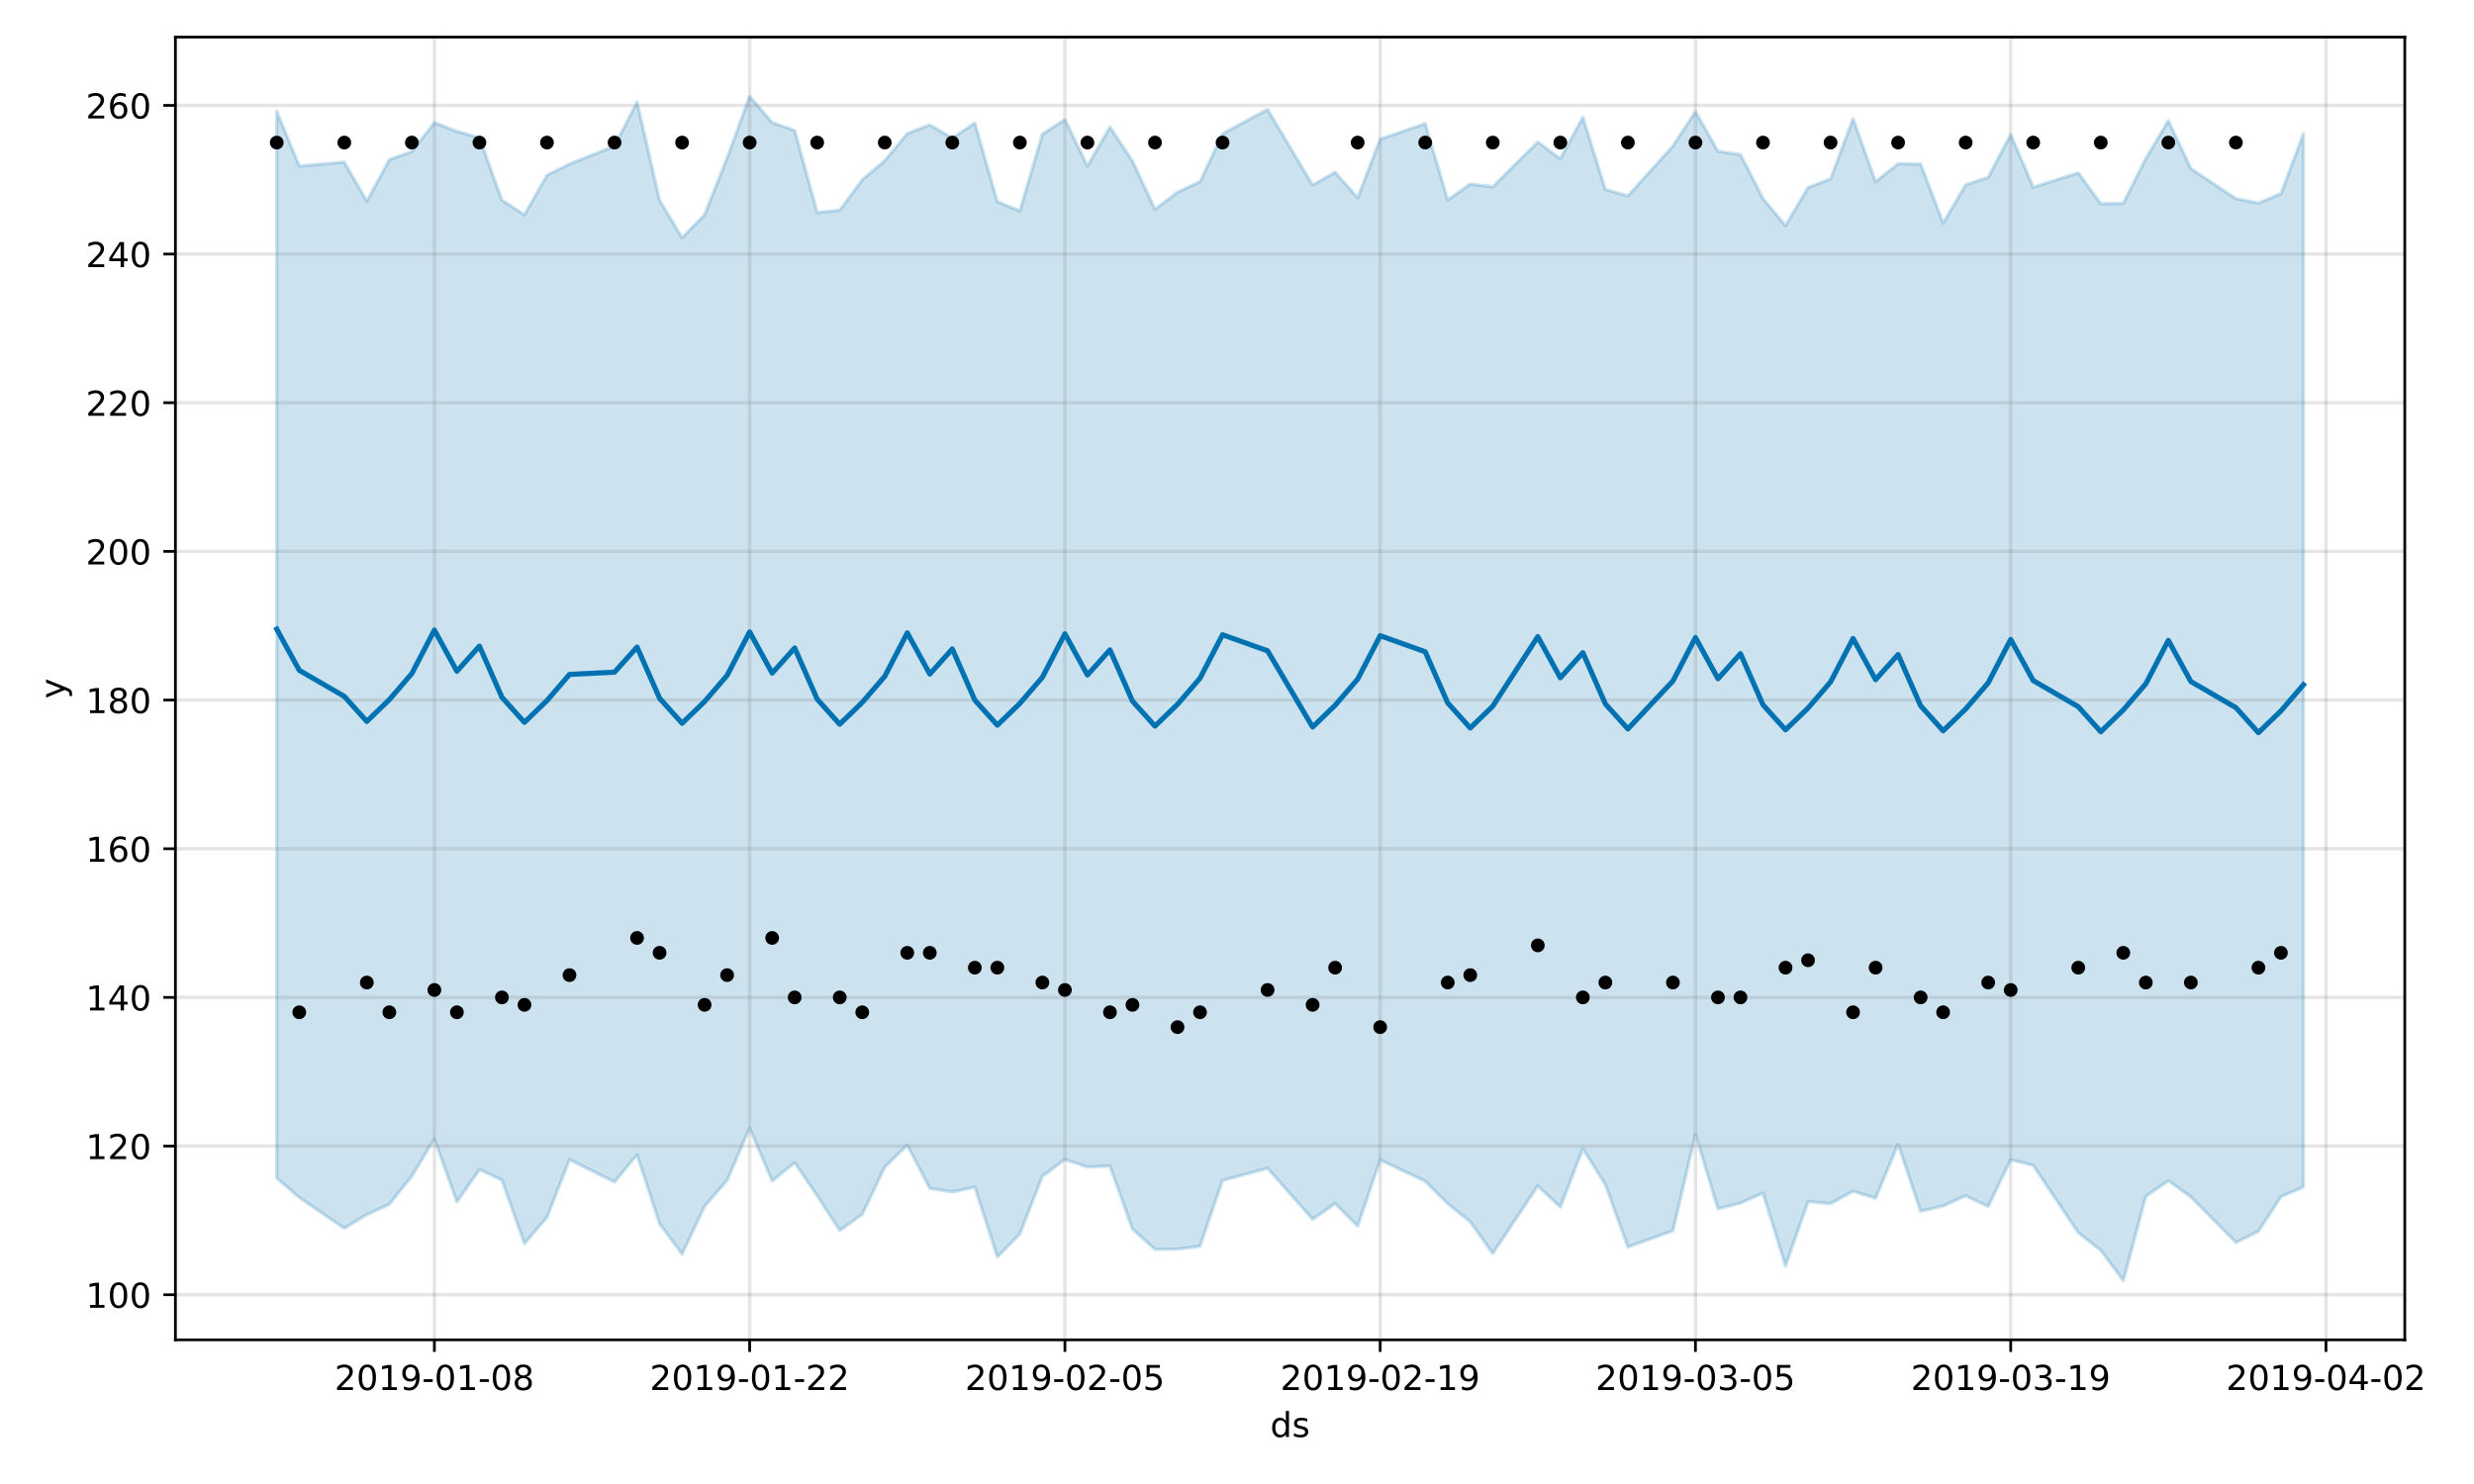 <?xml version="1.0" encoding="utf-8" standalone="no"?>
<!DOCTYPE svg PUBLIC "-//W3C//DTD SVG 1.1//EN"
  "http://www.w3.org/Graphics/SVG/1.1/DTD/svg11.dtd">
<!-- Created with matplotlib (https://matplotlib.org/) -->
<svg height="432pt" version="1.1" viewBox="0 0 720 432" width="720pt" xmlns="http://www.w3.org/2000/svg" xmlns:xlink="http://www.w3.org/1999/xlink">
 <defs>
  <style type="text/css">
*{stroke-linecap:butt;stroke-linejoin:round;}
  </style>
 </defs>
 <g id="figure_1">
  <g id="patch_1">
   <path d="M 0 432 
L 720 432 
L 720 0 
L 0 0 
z
" style="fill:#ffffff;"/>
  </g>
  <g id="axes_1">
   <g id="patch_2">
    <path d="M 51.05 390.04 
L 699.857 390.04 
L 699.857 10.8 
L 51.05 10.8 
z
" style="fill:#ffffff;"/>
   </g>
   <g id="PolyCollection_1">
    <defs>
     <path d="M 80.541 -399.599 
L 80.541 -89.017 
L 87.095 -83.401 
L 100.202 -74.425 
L 106.756 -78.405 
L 113.309 -81.404 
L 119.863 -89.638 
L 126.417 -100.443 
L 132.97 -82.103 
L 139.524 -91.535 
L 146.077 -88.469 
L 152.631 -69.946 
L 159.185 -77.583 
L 165.738 -94.416 
L 178.845 -87.902 
L 185.399 -95.819 
L 191.953 -75.737 
L 198.506 -66.92 
L 205.06 -80.848 
L 211.613 -88.372 
L 218.167 -103.623 
L 224.721 -88.216 
L 231.274 -93.506 
L 237.828 -83.91 
L 244.381 -73.773 
L 250.935 -78.498 
L 257.489 -92.225 
L 264.042 -98.633 
L 270.596 -86.046 
L 277.15 -85.027 
L 283.703 -86.42 
L 290.257 -66.069 
L 296.81 -72.789 
L 303.364 -89.569 
L 309.918 -94.465 
L 316.471 -92.255 
L 323.025 -92.561 
L 329.578 -74.195 
L 336.132 -68.303 
L 342.686 -68.368 
L 349.239 -69.206 
L 355.793 -88.348 
L 368.9 -91.899 
L 382.007 -77.039 
L 388.561 -81.637 
L 395.114 -75.089 
L 401.668 -94.33 
L 414.775 -88.114 
L 421.329 -81.611 
L 427.883 -76.31 
L 434.436 -67.099 
L 447.543 -86.769 
L 454.097 -80.585 
L 460.651 -97.561 
L 467.204 -87.164 
L 473.758 -68.974 
L 486.865 -73.726 
L 493.419 -101.79 
L 499.972 -80.09 
L 506.526 -81.781 
L 513.079 -84.685 
L 519.633 -63.434 
L 526.187 -82.163 
L 532.74 -81.608 
L 539.294 -85.219 
L 545.847 -83.193 
L 552.401 -98.874 
L 558.955 -79.383 
L 565.508 -80.925 
L 572.062 -83.906 
L 578.616 -80.774 
L 585.169 -94.403 
L 591.723 -92.745 
L 604.83 -73.125 
L 611.384 -68.018 
L 617.937 -59.198 
L 624.491 -83.737 
L 631.044 -88.29 
L 637.598 -83.569 
L 650.705 -70.294 
L 657.259 -73.53 
L 663.812 -83.589 
L 670.366 -86.477 
L 670.366 -393.046 
L 670.366 -393.046 
L 663.812 -375.61 
L 657.259 -372.884 
L 650.705 -374.18 
L 637.598 -382.932 
L 631.044 -396.866 
L 624.491 -385.869 
L 617.937 -372.795 
L 611.384 -372.704 
L 604.83 -381.7 
L 591.723 -377.487 
L 585.169 -392.839 
L 578.616 -380.38 
L 572.062 -378.211 
L 565.508 -367.062 
L 558.955 -384.235 
L 552.401 -384.345 
L 545.847 -379.106 
L 539.294 -397.423 
L 532.74 -379.925 
L 526.187 -377.427 
L 519.633 -366.337 
L 513.079 -374.212 
L 506.526 -387.03 
L 499.972 -387.942 
L 493.419 -399.527 
L 486.865 -389.49 
L 473.758 -374.98 
L 467.204 -376.855 
L 460.651 -397.879 
L 454.097 -385.776 
L 447.543 -390.669 
L 434.436 -377.641 
L 427.883 -378.425 
L 421.329 -373.81 
L 414.775 -396.007 
L 401.668 -391.499 
L 395.114 -374.43 
L 388.561 -381.856 
L 382.007 -378.126 
L 368.9 -400.154 
L 355.793 -393.046 
L 349.239 -379.102 
L 342.686 -376.062 
L 336.132 -371.083 
L 329.578 -385.139 
L 323.025 -395.008 
L 316.471 -383.654 
L 309.918 -397.22 
L 303.364 -392.947 
L 296.81 -370.6 
L 290.257 -373.287 
L 283.703 -396.21 
L 277.15 -391.771 
L 270.596 -395.638 
L 264.042 -393.111 
L 257.489 -385.226 
L 250.935 -379.669 
L 244.381 -370.813 
L 237.828 -370.13 
L 231.274 -394.008 
L 224.721 -396.333 
L 218.167 -403.962 
L 211.613 -386.05 
L 205.06 -369.514 
L 198.506 -362.809 
L 191.953 -373.73 
L 185.399 -402.307 
L 178.845 -389.474 
L 165.738 -384.267 
L 159.185 -380.988 
L 152.631 -369.483 
L 146.077 -373.731 
L 139.524 -391.906 
L 132.97 -393.749 
L 126.417 -396.318 
L 119.863 -387.863 
L 113.309 -385.527 
L 106.756 -373.422 
L 100.202 -384.822 
L 87.095 -383.655 
L 80.541 -399.599 
z
" id="m73180f9de8" style="stroke:#0072b2;stroke-opacity:0.2;"/>
    </defs>
    <g clip-path="url(#p0eb10169e0)">
     <use style="fill:#0072b2;fill-opacity:0.2;stroke:#0072b2;stroke-opacity:0.2;" x="0" xlink:href="#m73180f9de8" y="432"/>
    </g>
   </g>
   <g id="matplotlib.axis_1">
    <g id="xtick_1">
     <g id="line2d_1">
      <path clip-path="url(#p0eb10169e0)" d="M 126.417 390.04 
L 126.417 10.8 
" style="fill:none;stroke:#808080;stroke-linecap:square;stroke-opacity:0.2;"/>
     </g>
     <g id="line2d_2">
      <defs>
       <path d="M 0 0 
L 0 3.5 
" id="mfdfbe8a6a6" style="stroke:#000000;stroke-width:0.8;"/>
      </defs>
      <g>
       <use style="stroke:#000000;stroke-width:0.8;" x="126.417" xlink:href="#mfdfbe8a6a6" y="390.04"/>
      </g>
     </g>
     <g id="text_1">
      <!-- 2019-01-08 -->
      <defs>
       <path d="M 19.188 8.297 
L 53.609 8.297 
L 53.609 0 
L 7.328 0 
L 7.328 8.297 
Q 12.938 14.109 22.625 23.891 
Q 32.328 33.688 34.812 36.531 
Q 39.547 41.844 41.422 45.531 
Q 43.312 49.219 43.312 52.781 
Q 43.312 58.594 39.234 62.25 
Q 35.156 65.922 28.609 65.922 
Q 23.969 65.922 18.812 64.312 
Q 13.672 62.703 7.812 59.422 
L 7.812 69.391 
Q 13.766 71.781 18.938 73 
Q 24.125 74.219 28.422 74.219 
Q 39.75 74.219 46.484 68.547 
Q 53.219 62.891 53.219 53.422 
Q 53.219 48.922 51.531 44.891 
Q 49.859 40.875 45.406 35.406 
Q 44.188 33.984 37.641 27.219 
Q 31.109 20.453 19.188 8.297 
z
" id="DejaVuSans-50"/>
       <path d="M 31.781 66.406 
Q 24.172 66.406 20.328 58.906 
Q 16.5 51.422 16.5 36.375 
Q 16.5 21.391 20.328 13.891 
Q 24.172 6.391 31.781 6.391 
Q 39.453 6.391 43.281 13.891 
Q 47.125 21.391 47.125 36.375 
Q 47.125 51.422 43.281 58.906 
Q 39.453 66.406 31.781 66.406 
z
M 31.781 74.219 
Q 44.047 74.219 50.516 64.516 
Q 56.984 54.828 56.984 36.375 
Q 56.984 17.969 50.516 8.266 
Q 44.047 -1.422 31.781 -1.422 
Q 19.531 -1.422 13.062 8.266 
Q 6.594 17.969 6.594 36.375 
Q 6.594 54.828 13.062 64.516 
Q 19.531 74.219 31.781 74.219 
z
" id="DejaVuSans-48"/>
       <path d="M 12.406 8.297 
L 28.516 8.297 
L 28.516 63.922 
L 10.984 60.406 
L 10.984 69.391 
L 28.422 72.906 
L 38.281 72.906 
L 38.281 8.297 
L 54.391 8.297 
L 54.391 0 
L 12.406 0 
z
" id="DejaVuSans-49"/>
       <path d="M 10.984 1.516 
L 10.984 10.5 
Q 14.703 8.734 18.5 7.812 
Q 22.312 6.891 25.984 6.891 
Q 35.75 6.891 40.891 13.453 
Q 46.047 20.016 46.781 33.406 
Q 43.953 29.203 39.594 26.953 
Q 35.25 24.703 29.984 24.703 
Q 19.047 24.703 12.672 31.312 
Q 6.297 37.938 6.297 49.422 
Q 6.297 60.641 12.938 67.422 
Q 19.578 74.219 30.609 74.219 
Q 43.266 74.219 49.922 64.516 
Q 56.594 54.828 56.594 36.375 
Q 56.594 19.141 48.406 8.859 
Q 40.234 -1.422 26.422 -1.422 
Q 22.703 -1.422 18.891 -0.688 
Q 15.094 0.047 10.984 1.516 
z
M 30.609 32.422 
Q 37.25 32.422 41.125 36.953 
Q 45.016 41.5 45.016 49.422 
Q 45.016 57.281 41.125 61.844 
Q 37.25 66.406 30.609 66.406 
Q 23.969 66.406 20.094 61.844 
Q 16.219 57.281 16.219 49.422 
Q 16.219 41.5 20.094 36.953 
Q 23.969 32.422 30.609 32.422 
z
" id="DejaVuSans-57"/>
       <path d="M 4.891 31.391 
L 31.203 31.391 
L 31.203 23.391 
L 4.891 23.391 
z
" id="DejaVuSans-45"/>
       <path d="M 31.781 34.625 
Q 24.75 34.625 20.719 30.859 
Q 16.703 27.094 16.703 20.516 
Q 16.703 13.922 20.719 10.156 
Q 24.75 6.391 31.781 6.391 
Q 38.812 6.391 42.859 10.172 
Q 46.922 13.969 46.922 20.516 
Q 46.922 27.094 42.891 30.859 
Q 38.875 34.625 31.781 34.625 
z
M 21.922 38.812 
Q 15.578 40.375 12.031 44.719 
Q 8.5 49.078 8.5 55.328 
Q 8.5 64.062 14.719 69.141 
Q 20.953 74.219 31.781 74.219 
Q 42.672 74.219 48.875 69.141 
Q 55.078 64.062 55.078 55.328 
Q 55.078 49.078 51.531 44.719 
Q 48 40.375 41.703 38.812 
Q 48.828 37.156 52.797 32.312 
Q 56.781 27.484 56.781 20.516 
Q 56.781 9.906 50.312 4.234 
Q 43.844 -1.422 31.781 -1.422 
Q 19.734 -1.422 13.25 4.234 
Q 6.781 9.906 6.781 20.516 
Q 6.781 27.484 10.781 32.312 
Q 14.797 37.156 21.922 38.812 
z
M 18.312 54.391 
Q 18.312 48.734 21.844 45.562 
Q 25.391 42.391 31.781 42.391 
Q 38.141 42.391 41.719 45.562 
Q 45.312 48.734 45.312 54.391 
Q 45.312 60.062 41.719 63.234 
Q 38.141 66.406 31.781 66.406 
Q 25.391 66.406 21.844 63.234 
Q 18.312 60.062 18.312 54.391 
z
" id="DejaVuSans-56"/>
      </defs>
      <g transform="translate(97.359 404.638)scale(0.1 -0.1)">
       <use xlink:href="#DejaVuSans-50"/>
       <use x="63.623" xlink:href="#DejaVuSans-48"/>
       <use x="127.246" xlink:href="#DejaVuSans-49"/>
       <use x="190.869" xlink:href="#DejaVuSans-57"/>
       <use x="254.492" xlink:href="#DejaVuSans-45"/>
       <use x="290.576" xlink:href="#DejaVuSans-48"/>
       <use x="354.199" xlink:href="#DejaVuSans-49"/>
       <use x="417.822" xlink:href="#DejaVuSans-45"/>
       <use x="453.906" xlink:href="#DejaVuSans-48"/>
       <use x="517.529" xlink:href="#DejaVuSans-56"/>
      </g>
     </g>
    </g>
    <g id="xtick_2">
     <g id="line2d_3">
      <path clip-path="url(#p0eb10169e0)" d="M 218.167 390.04 
L 218.167 10.8 
" style="fill:none;stroke:#808080;stroke-linecap:square;stroke-opacity:0.2;"/>
     </g>
     <g id="line2d_4">
      <g>
       <use style="stroke:#000000;stroke-width:0.8;" x="218.167" xlink:href="#mfdfbe8a6a6" y="390.04"/>
      </g>
     </g>
     <g id="text_2">
      <!-- 2019-01-22 -->
      <g transform="translate(189.109 404.638)scale(0.1 -0.1)">
       <use xlink:href="#DejaVuSans-50"/>
       <use x="63.623" xlink:href="#DejaVuSans-48"/>
       <use x="127.246" xlink:href="#DejaVuSans-49"/>
       <use x="190.869" xlink:href="#DejaVuSans-57"/>
       <use x="254.492" xlink:href="#DejaVuSans-45"/>
       <use x="290.576" xlink:href="#DejaVuSans-48"/>
       <use x="354.199" xlink:href="#DejaVuSans-49"/>
       <use x="417.822" xlink:href="#DejaVuSans-45"/>
       <use x="453.906" xlink:href="#DejaVuSans-50"/>
       <use x="517.529" xlink:href="#DejaVuSans-50"/>
      </g>
     </g>
    </g>
    <g id="xtick_3">
     <g id="line2d_5">
      <path clip-path="url(#p0eb10169e0)" d="M 309.918 390.04 
L 309.918 10.8 
" style="fill:none;stroke:#808080;stroke-linecap:square;stroke-opacity:0.2;"/>
     </g>
     <g id="line2d_6">
      <g>
       <use style="stroke:#000000;stroke-width:0.8;" x="309.918" xlink:href="#mfdfbe8a6a6" y="390.04"/>
      </g>
     </g>
     <g id="text_3">
      <!-- 2019-02-05 -->
      <defs>
       <path d="M 10.797 72.906 
L 49.516 72.906 
L 49.516 64.594 
L 19.828 64.594 
L 19.828 46.734 
Q 21.969 47.469 24.109 47.828 
Q 26.266 48.188 28.422 48.188 
Q 40.625 48.188 47.75 41.5 
Q 54.891 34.812 54.891 23.391 
Q 54.891 11.625 47.562 5.094 
Q 40.234 -1.422 26.906 -1.422 
Q 22.312 -1.422 17.547 -0.641 
Q 12.797 0.141 7.719 1.703 
L 7.719 11.625 
Q 12.109 9.234 16.797 8.062 
Q 21.484 6.891 26.703 6.891 
Q 35.156 6.891 40.078 11.328 
Q 45.016 15.766 45.016 23.391 
Q 45.016 31 40.078 35.438 
Q 35.156 39.891 26.703 39.891 
Q 22.75 39.891 18.812 39.016 
Q 14.891 38.141 10.797 36.281 
z
" id="DejaVuSans-53"/>
      </defs>
      <g transform="translate(280.86 404.638)scale(0.1 -0.1)">
       <use xlink:href="#DejaVuSans-50"/>
       <use x="63.623" xlink:href="#DejaVuSans-48"/>
       <use x="127.246" xlink:href="#DejaVuSans-49"/>
       <use x="190.869" xlink:href="#DejaVuSans-57"/>
       <use x="254.492" xlink:href="#DejaVuSans-45"/>
       <use x="290.576" xlink:href="#DejaVuSans-48"/>
       <use x="354.199" xlink:href="#DejaVuSans-50"/>
       <use x="417.822" xlink:href="#DejaVuSans-45"/>
       <use x="453.906" xlink:href="#DejaVuSans-48"/>
       <use x="517.529" xlink:href="#DejaVuSans-53"/>
      </g>
     </g>
    </g>
    <g id="xtick_4">
     <g id="line2d_7">
      <path clip-path="url(#p0eb10169e0)" d="M 401.668 390.04 
L 401.668 10.8 
" style="fill:none;stroke:#808080;stroke-linecap:square;stroke-opacity:0.2;"/>
     </g>
     <g id="line2d_8">
      <g>
       <use style="stroke:#000000;stroke-width:0.8;" x="401.668" xlink:href="#mfdfbe8a6a6" y="390.04"/>
      </g>
     </g>
     <g id="text_4">
      <!-- 2019-02-19 -->
      <g transform="translate(372.61 404.638)scale(0.1 -0.1)">
       <use xlink:href="#DejaVuSans-50"/>
       <use x="63.623" xlink:href="#DejaVuSans-48"/>
       <use x="127.246" xlink:href="#DejaVuSans-49"/>
       <use x="190.869" xlink:href="#DejaVuSans-57"/>
       <use x="254.492" xlink:href="#DejaVuSans-45"/>
       <use x="290.576" xlink:href="#DejaVuSans-48"/>
       <use x="354.199" xlink:href="#DejaVuSans-50"/>
       <use x="417.822" xlink:href="#DejaVuSans-45"/>
       <use x="453.906" xlink:href="#DejaVuSans-49"/>
       <use x="517.529" xlink:href="#DejaVuSans-57"/>
      </g>
     </g>
    </g>
    <g id="xtick_5">
     <g id="line2d_9">
      <path clip-path="url(#p0eb10169e0)" d="M 493.419 390.04 
L 493.419 10.8 
" style="fill:none;stroke:#808080;stroke-linecap:square;stroke-opacity:0.2;"/>
     </g>
     <g id="line2d_10">
      <g>
       <use style="stroke:#000000;stroke-width:0.8;" x="493.419" xlink:href="#mfdfbe8a6a6" y="390.04"/>
      </g>
     </g>
     <g id="text_5">
      <!-- 2019-03-05 -->
      <defs>
       <path d="M 40.578 39.312 
Q 47.656 37.797 51.625 33 
Q 55.609 28.219 55.609 21.188 
Q 55.609 10.406 48.188 4.484 
Q 40.766 -1.422 27.094 -1.422 
Q 22.516 -1.422 17.656 -0.516 
Q 12.797 0.391 7.625 2.203 
L 7.625 11.719 
Q 11.719 9.328 16.594 8.109 
Q 21.484 6.891 26.812 6.891 
Q 36.078 6.891 40.938 10.547 
Q 45.797 14.203 45.797 21.188 
Q 45.797 27.641 41.281 31.266 
Q 36.766 34.906 28.719 34.906 
L 20.219 34.906 
L 20.219 43.016 
L 29.109 43.016 
Q 36.375 43.016 40.234 45.922 
Q 44.094 48.828 44.094 54.297 
Q 44.094 59.906 40.109 62.906 
Q 36.141 65.922 28.719 65.922 
Q 24.656 65.922 20.016 65.031 
Q 15.375 64.156 9.812 62.312 
L 9.812 71.094 
Q 15.438 72.656 20.344 73.438 
Q 25.25 74.219 29.594 74.219 
Q 40.828 74.219 47.359 69.109 
Q 53.906 64.016 53.906 55.328 
Q 53.906 49.266 50.438 45.094 
Q 46.969 40.922 40.578 39.312 
z
" id="DejaVuSans-51"/>
      </defs>
      <g transform="translate(464.361 404.638)scale(0.1 -0.1)">
       <use xlink:href="#DejaVuSans-50"/>
       <use x="63.623" xlink:href="#DejaVuSans-48"/>
       <use x="127.246" xlink:href="#DejaVuSans-49"/>
       <use x="190.869" xlink:href="#DejaVuSans-57"/>
       <use x="254.492" xlink:href="#DejaVuSans-45"/>
       <use x="290.576" xlink:href="#DejaVuSans-48"/>
       <use x="354.199" xlink:href="#DejaVuSans-51"/>
       <use x="417.822" xlink:href="#DejaVuSans-45"/>
       <use x="453.906" xlink:href="#DejaVuSans-48"/>
       <use x="517.529" xlink:href="#DejaVuSans-53"/>
      </g>
     </g>
    </g>
    <g id="xtick_6">
     <g id="line2d_11">
      <path clip-path="url(#p0eb10169e0)" d="M 585.169 390.04 
L 585.169 10.8 
" style="fill:none;stroke:#808080;stroke-linecap:square;stroke-opacity:0.2;"/>
     </g>
     <g id="line2d_12">
      <g>
       <use style="stroke:#000000;stroke-width:0.8;" x="585.169" xlink:href="#mfdfbe8a6a6" y="390.04"/>
      </g>
     </g>
     <g id="text_6">
      <!-- 2019-03-19 -->
      <g transform="translate(556.111 404.638)scale(0.1 -0.1)">
       <use xlink:href="#DejaVuSans-50"/>
       <use x="63.623" xlink:href="#DejaVuSans-48"/>
       <use x="127.246" xlink:href="#DejaVuSans-49"/>
       <use x="190.869" xlink:href="#DejaVuSans-57"/>
       <use x="254.492" xlink:href="#DejaVuSans-45"/>
       <use x="290.576" xlink:href="#DejaVuSans-48"/>
       <use x="354.199" xlink:href="#DejaVuSans-51"/>
       <use x="417.822" xlink:href="#DejaVuSans-45"/>
       <use x="453.906" xlink:href="#DejaVuSans-49"/>
       <use x="517.529" xlink:href="#DejaVuSans-57"/>
      </g>
     </g>
    </g>
    <g id="xtick_7">
     <g id="line2d_13">
      <path clip-path="url(#p0eb10169e0)" d="M 676.92 390.04 
L 676.92 10.8 
" style="fill:none;stroke:#808080;stroke-linecap:square;stroke-opacity:0.2;"/>
     </g>
     <g id="line2d_14">
      <g>
       <use style="stroke:#000000;stroke-width:0.8;" x="676.92" xlink:href="#mfdfbe8a6a6" y="390.04"/>
      </g>
     </g>
     <g id="text_7">
      <!-- 2019-04-02 -->
      <defs>
       <path d="M 37.797 64.312 
L 12.891 25.391 
L 37.797 25.391 
z
M 35.203 72.906 
L 47.609 72.906 
L 47.609 25.391 
L 58.016 25.391 
L 58.016 17.188 
L 47.609 17.188 
L 47.609 0 
L 37.797 0 
L 37.797 17.188 
L 4.891 17.188 
L 4.891 26.703 
z
" id="DejaVuSans-52"/>
      </defs>
      <g transform="translate(647.862 404.638)scale(0.1 -0.1)">
       <use xlink:href="#DejaVuSans-50"/>
       <use x="63.623" xlink:href="#DejaVuSans-48"/>
       <use x="127.246" xlink:href="#DejaVuSans-49"/>
       <use x="190.869" xlink:href="#DejaVuSans-57"/>
       <use x="254.492" xlink:href="#DejaVuSans-45"/>
       <use x="290.576" xlink:href="#DejaVuSans-48"/>
       <use x="354.199" xlink:href="#DejaVuSans-52"/>
       <use x="417.822" xlink:href="#DejaVuSans-45"/>
       <use x="453.906" xlink:href="#DejaVuSans-48"/>
       <use x="517.529" xlink:href="#DejaVuSans-50"/>
      </g>
     </g>
    </g>
    <g id="text_8">
     <!-- ds -->
     <defs>
      <path d="M 45.406 46.391 
L 45.406 75.984 
L 54.391 75.984 
L 54.391 0 
L 45.406 0 
L 45.406 8.203 
Q 42.578 3.328 38.25 0.953 
Q 33.938 -1.422 27.875 -1.422 
Q 17.969 -1.422 11.734 6.484 
Q 5.516 14.406 5.516 27.297 
Q 5.516 40.188 11.734 48.094 
Q 17.969 56 27.875 56 
Q 33.938 56 38.25 53.625 
Q 42.578 51.266 45.406 46.391 
z
M 14.797 27.297 
Q 14.797 17.391 18.875 11.75 
Q 22.953 6.109 30.078 6.109 
Q 37.203 6.109 41.297 11.75 
Q 45.406 17.391 45.406 27.297 
Q 45.406 37.203 41.297 42.844 
Q 37.203 48.484 30.078 48.484 
Q 22.953 48.484 18.875 42.844 
Q 14.797 37.203 14.797 27.297 
z
" id="DejaVuSans-100"/>
      <path d="M 44.281 53.078 
L 44.281 44.578 
Q 40.484 46.531 36.375 47.5 
Q 32.281 48.484 27.875 48.484 
Q 21.188 48.484 17.844 46.438 
Q 14.5 44.391 14.5 40.281 
Q 14.5 37.156 16.891 35.375 
Q 19.281 33.594 26.516 31.984 
L 29.594 31.297 
Q 39.156 29.25 43.188 25.516 
Q 47.219 21.781 47.219 15.094 
Q 47.219 7.469 41.188 3.016 
Q 35.156 -1.422 24.609 -1.422 
Q 20.219 -1.422 15.453 -0.562 
Q 10.688 0.297 5.422 2 
L 5.422 11.281 
Q 10.406 8.688 15.234 7.391 
Q 20.062 6.109 24.812 6.109 
Q 31.156 6.109 34.562 8.281 
Q 37.984 10.453 37.984 14.406 
Q 37.984 18.062 35.516 20.016 
Q 33.062 21.969 24.703 23.781 
L 21.578 24.516 
Q 13.234 26.266 9.516 29.906 
Q 5.812 33.547 5.812 39.891 
Q 5.812 47.609 11.281 51.797 
Q 16.75 56 26.812 56 
Q 31.781 56 36.172 55.266 
Q 40.578 54.547 44.281 53.078 
z
" id="DejaVuSans-115"/>
     </defs>
     <g transform="translate(369.675 418.317)scale(0.1 -0.1)">
      <use xlink:href="#DejaVuSans-100"/>
      <use x="63.477" xlink:href="#DejaVuSans-115"/>
     </g>
    </g>
   </g>
   <g id="matplotlib.axis_2">
    <g id="ytick_1">
     <g id="line2d_15">
      <path clip-path="url(#p0eb10169e0)" d="M 51.05 376.906 
L 699.857 376.906 
" style="fill:none;stroke:#808080;stroke-linecap:square;stroke-opacity:0.2;"/>
     </g>
     <g id="line2d_16">
      <defs>
       <path d="M 0 0 
L -3.5 0 
" id="m68d46d29bf" style="stroke:#000000;stroke-width:0.8;"/>
      </defs>
      <g>
       <use style="stroke:#000000;stroke-width:0.8;" x="51.05" xlink:href="#m68d46d29bf" y="376.906"/>
      </g>
     </g>
     <g id="text_9">
      <!-- 100 -->
      <g transform="translate(24.962 380.706)scale(0.1 -0.1)">
       <use xlink:href="#DejaVuSans-49"/>
       <use x="63.623" xlink:href="#DejaVuSans-48"/>
       <use x="127.246" xlink:href="#DejaVuSans-48"/>
      </g>
     </g>
    </g>
    <g id="ytick_2">
     <g id="line2d_17">
      <path clip-path="url(#p0eb10169e0)" d="M 51.05 333.628 
L 699.857 333.628 
" style="fill:none;stroke:#808080;stroke-linecap:square;stroke-opacity:0.2;"/>
     </g>
     <g id="line2d_18">
      <g>
       <use style="stroke:#000000;stroke-width:0.8;" x="51.05" xlink:href="#m68d46d29bf" y="333.628"/>
      </g>
     </g>
     <g id="text_10">
      <!-- 120 -->
      <g transform="translate(24.962 337.428)scale(0.1 -0.1)">
       <use xlink:href="#DejaVuSans-49"/>
       <use x="63.623" xlink:href="#DejaVuSans-50"/>
       <use x="127.246" xlink:href="#DejaVuSans-48"/>
      </g>
     </g>
    </g>
    <g id="ytick_3">
     <g id="line2d_19">
      <path clip-path="url(#p0eb10169e0)" d="M 51.05 290.351 
L 699.857 290.351 
" style="fill:none;stroke:#808080;stroke-linecap:square;stroke-opacity:0.2;"/>
     </g>
     <g id="line2d_20">
      <g>
       <use style="stroke:#000000;stroke-width:0.8;" x="51.05" xlink:href="#m68d46d29bf" y="290.351"/>
      </g>
     </g>
     <g id="text_11">
      <!-- 140 -->
      <g transform="translate(24.962 294.15)scale(0.1 -0.1)">
       <use xlink:href="#DejaVuSans-49"/>
       <use x="63.623" xlink:href="#DejaVuSans-52"/>
       <use x="127.246" xlink:href="#DejaVuSans-48"/>
      </g>
     </g>
    </g>
    <g id="ytick_4">
     <g id="line2d_21">
      <path clip-path="url(#p0eb10169e0)" d="M 51.05 247.073 
L 699.857 247.073 
" style="fill:none;stroke:#808080;stroke-linecap:square;stroke-opacity:0.2;"/>
     </g>
     <g id="line2d_22">
      <g>
       <use style="stroke:#000000;stroke-width:0.8;" x="51.05" xlink:href="#m68d46d29bf" y="247.073"/>
      </g>
     </g>
     <g id="text_12">
      <!-- 160 -->
      <defs>
       <path d="M 33.016 40.375 
Q 26.375 40.375 22.484 35.828 
Q 18.609 31.297 18.609 23.391 
Q 18.609 15.531 22.484 10.953 
Q 26.375 6.391 33.016 6.391 
Q 39.656 6.391 43.531 10.953 
Q 47.406 15.531 47.406 23.391 
Q 47.406 31.297 43.531 35.828 
Q 39.656 40.375 33.016 40.375 
z
M 52.594 71.297 
L 52.594 62.312 
Q 48.875 64.062 45.094 64.984 
Q 41.312 65.922 37.594 65.922 
Q 27.828 65.922 22.672 59.328 
Q 17.531 52.734 16.797 39.406 
Q 19.672 43.656 24.016 45.922 
Q 28.375 48.188 33.594 48.188 
Q 44.578 48.188 50.953 41.516 
Q 57.328 34.859 57.328 23.391 
Q 57.328 12.156 50.688 5.359 
Q 44.047 -1.422 33.016 -1.422 
Q 20.359 -1.422 13.672 8.266 
Q 6.984 17.969 6.984 36.375 
Q 6.984 53.656 15.188 63.938 
Q 23.391 74.219 37.203 74.219 
Q 40.922 74.219 44.703 73.484 
Q 48.484 72.75 52.594 71.297 
z
" id="DejaVuSans-54"/>
      </defs>
      <g transform="translate(24.962 250.872)scale(0.1 -0.1)">
       <use xlink:href="#DejaVuSans-49"/>
       <use x="63.623" xlink:href="#DejaVuSans-54"/>
       <use x="127.246" xlink:href="#DejaVuSans-48"/>
      </g>
     </g>
    </g>
    <g id="ytick_5">
     <g id="line2d_23">
      <path clip-path="url(#p0eb10169e0)" d="M 51.05 203.795 
L 699.857 203.795 
" style="fill:none;stroke:#808080;stroke-linecap:square;stroke-opacity:0.2;"/>
     </g>
     <g id="line2d_24">
      <g>
       <use style="stroke:#000000;stroke-width:0.8;" x="51.05" xlink:href="#m68d46d29bf" y="203.795"/>
      </g>
     </g>
     <g id="text_13">
      <!-- 180 -->
      <g transform="translate(24.962 207.594)scale(0.1 -0.1)">
       <use xlink:href="#DejaVuSans-49"/>
       <use x="63.623" xlink:href="#DejaVuSans-56"/>
       <use x="127.246" xlink:href="#DejaVuSans-48"/>
      </g>
     </g>
    </g>
    <g id="ytick_6">
     <g id="line2d_25">
      <path clip-path="url(#p0eb10169e0)" d="M 51.05 160.517 
L 699.857 160.517 
" style="fill:none;stroke:#808080;stroke-linecap:square;stroke-opacity:0.2;"/>
     </g>
     <g id="line2d_26">
      <g>
       <use style="stroke:#000000;stroke-width:0.8;" x="51.05" xlink:href="#m68d46d29bf" y="160.517"/>
      </g>
     </g>
     <g id="text_14">
      <!-- 200 -->
      <g transform="translate(24.962 164.316)scale(0.1 -0.1)">
       <use xlink:href="#DejaVuSans-50"/>
       <use x="63.623" xlink:href="#DejaVuSans-48"/>
       <use x="127.246" xlink:href="#DejaVuSans-48"/>
      </g>
     </g>
    </g>
    <g id="ytick_7">
     <g id="line2d_27">
      <path clip-path="url(#p0eb10169e0)" d="M 51.05 117.239 
L 699.857 117.239 
" style="fill:none;stroke:#808080;stroke-linecap:square;stroke-opacity:0.2;"/>
     </g>
     <g id="line2d_28">
      <g>
       <use style="stroke:#000000;stroke-width:0.8;" x="51.05" xlink:href="#m68d46d29bf" y="117.239"/>
      </g>
     </g>
     <g id="text_15">
      <!-- 220 -->
      <g transform="translate(24.962 121.038)scale(0.1 -0.1)">
       <use xlink:href="#DejaVuSans-50"/>
       <use x="63.623" xlink:href="#DejaVuSans-50"/>
       <use x="127.246" xlink:href="#DejaVuSans-48"/>
      </g>
     </g>
    </g>
    <g id="ytick_8">
     <g id="line2d_29">
      <path clip-path="url(#p0eb10169e0)" d="M 51.05 73.961 
L 699.857 73.961 
" style="fill:none;stroke:#808080;stroke-linecap:square;stroke-opacity:0.2;"/>
     </g>
     <g id="line2d_30">
      <g>
       <use style="stroke:#000000;stroke-width:0.8;" x="51.05" xlink:href="#m68d46d29bf" y="73.961"/>
      </g>
     </g>
     <g id="text_16">
      <!-- 240 -->
      <g transform="translate(24.962 77.76)scale(0.1 -0.1)">
       <use xlink:href="#DejaVuSans-50"/>
       <use x="63.623" xlink:href="#DejaVuSans-52"/>
       <use x="127.246" xlink:href="#DejaVuSans-48"/>
      </g>
     </g>
    </g>
    <g id="ytick_9">
     <g id="line2d_31">
      <path clip-path="url(#p0eb10169e0)" d="M 51.05 30.683 
L 699.857 30.683 
" style="fill:none;stroke:#808080;stroke-linecap:square;stroke-opacity:0.2;"/>
     </g>
     <g id="line2d_32">
      <g>
       <use style="stroke:#000000;stroke-width:0.8;" x="51.05" xlink:href="#m68d46d29bf" y="30.683"/>
      </g>
     </g>
     <g id="text_17">
      <!-- 260 -->
      <g transform="translate(24.962 34.482)scale(0.1 -0.1)">
       <use xlink:href="#DejaVuSans-50"/>
       <use x="63.623" xlink:href="#DejaVuSans-54"/>
       <use x="127.246" xlink:href="#DejaVuSans-48"/>
      </g>
     </g>
    </g>
    <g id="text_18">
     <!-- y -->
     <defs>
      <path d="M 32.172 -5.078 
Q 28.375 -14.844 24.75 -17.812 
Q 21.141 -20.797 15.094 -20.797 
L 7.906 -20.797 
L 7.906 -13.281 
L 13.188 -13.281 
Q 16.891 -13.281 18.938 -11.516 
Q 21 -9.766 23.484 -3.219 
L 25.094 0.875 
L 2.984 54.688 
L 12.5 54.688 
L 29.594 11.922 
L 46.688 54.688 
L 56.203 54.688 
z
" id="DejaVuSans-121"/>
     </defs>
     <g transform="translate(18.883 203.379)rotate(-90)scale(0.1 -0.1)">
      <use xlink:href="#DejaVuSans-121"/>
     </g>
    </g>
   </g>
   <g id="line2d_33">
    <defs>
     <path d="M 0 1.5 
C 0.398 1.5 0.779 1.342 1.061 1.061 
C 1.342 0.779 1.5 0.398 1.5 0 
C 1.5 -0.398 1.342 -0.779 1.061 -1.061 
C 0.779 -1.342 0.398 -1.5 0 -1.5 
C -0.398 -1.5 -0.779 -1.342 -1.061 -1.061 
C -1.342 -0.779 -1.5 -0.398 -1.5 0 
C -1.5 0.398 -1.342 0.779 -1.061 1.061 
C -0.779 1.342 -0.398 1.5 0 1.5 
z
" id="m14c0e5baae" style="stroke:#000000;"/>
    </defs>
    <g clip-path="url(#p0eb10169e0)">
     <use style="stroke:#000000;" x="80.541" xlink:href="#m14c0e5baae" y="41.503"/>
     <use style="stroke:#000000;" x="87.095" xlink:href="#m14c0e5baae" y="294.678"/>
     <use style="stroke:#000000;" x="100.202" xlink:href="#m14c0e5baae" y="41.503"/>
     <use style="stroke:#000000;" x="106.756" xlink:href="#m14c0e5baae" y="286.023"/>
     <use style="stroke:#000000;" x="113.309" xlink:href="#m14c0e5baae" y="294.678"/>
     <use style="stroke:#000000;" x="119.863" xlink:href="#m14c0e5baae" y="41.503"/>
     <use style="stroke:#000000;" x="126.417" xlink:href="#m14c0e5baae" y="288.187"/>
     <use style="stroke:#000000;" x="132.97" xlink:href="#m14c0e5baae" y="294.678"/>
     <use style="stroke:#000000;" x="139.524" xlink:href="#m14c0e5baae" y="41.503"/>
     <use style="stroke:#000000;" x="146.077" xlink:href="#m14c0e5baae" y="290.351"/>
     <use style="stroke:#000000;" x="152.631" xlink:href="#m14c0e5baae" y="292.514"/>
     <use style="stroke:#000000;" x="159.185" xlink:href="#m14c0e5baae" y="41.503"/>
     <use style="stroke:#000000;" x="165.738" xlink:href="#m14c0e5baae" y="283.859"/>
     <use style="stroke:#000000;" x="178.845" xlink:href="#m14c0e5baae" y="41.503"/>
     <use style="stroke:#000000;" x="185.399" xlink:href="#m14c0e5baae" y="273.039"/>
     <use style="stroke:#000000;" x="191.953" xlink:href="#m14c0e5baae" y="277.367"/>
     <use style="stroke:#000000;" x="198.506" xlink:href="#m14c0e5baae" y="41.503"/>
     <use style="stroke:#000000;" x="205.06" xlink:href="#m14c0e5baae" y="292.514"/>
     <use style="stroke:#000000;" x="211.613" xlink:href="#m14c0e5baae" y="283.859"/>
     <use style="stroke:#000000;" x="218.167" xlink:href="#m14c0e5baae" y="41.503"/>
     <use style="stroke:#000000;" x="224.721" xlink:href="#m14c0e5baae" y="273.039"/>
     <use style="stroke:#000000;" x="231.274" xlink:href="#m14c0e5baae" y="290.351"/>
     <use style="stroke:#000000;" x="237.828" xlink:href="#m14c0e5baae" y="41.503"/>
     <use style="stroke:#000000;" x="244.381" xlink:href="#m14c0e5baae" y="290.351"/>
     <use style="stroke:#000000;" x="250.935" xlink:href="#m14c0e5baae" y="294.678"/>
     <use style="stroke:#000000;" x="257.489" xlink:href="#m14c0e5baae" y="41.503"/>
     <use style="stroke:#000000;" x="264.042" xlink:href="#m14c0e5baae" y="277.367"/>
     <use style="stroke:#000000;" x="270.596" xlink:href="#m14c0e5baae" y="277.367"/>
     <use style="stroke:#000000;" x="277.15" xlink:href="#m14c0e5baae" y="41.503"/>
     <use style="stroke:#000000;" x="283.703" xlink:href="#m14c0e5baae" y="281.695"/>
     <use style="stroke:#000000;" x="290.257" xlink:href="#m14c0e5baae" y="281.695"/>
     <use style="stroke:#000000;" x="296.81" xlink:href="#m14c0e5baae" y="41.503"/>
     <use style="stroke:#000000;" x="303.364" xlink:href="#m14c0e5baae" y="286.023"/>
     <use style="stroke:#000000;" x="309.918" xlink:href="#m14c0e5baae" y="288.187"/>
     <use style="stroke:#000000;" x="316.471" xlink:href="#m14c0e5baae" y="41.503"/>
     <use style="stroke:#000000;" x="323.025" xlink:href="#m14c0e5baae" y="294.678"/>
     <use style="stroke:#000000;" x="329.578" xlink:href="#m14c0e5baae" y="292.514"/>
     <use style="stroke:#000000;" x="336.132" xlink:href="#m14c0e5baae" y="41.503"/>
     <use style="stroke:#000000;" x="342.686" xlink:href="#m14c0e5baae" y="299.006"/>
     <use style="stroke:#000000;" x="349.239" xlink:href="#m14c0e5baae" y="294.678"/>
     <use style="stroke:#000000;" x="355.793" xlink:href="#m14c0e5baae" y="41.503"/>
     <use style="stroke:#000000;" x="368.9" xlink:href="#m14c0e5baae" y="288.187"/>
     <use style="stroke:#000000;" x="382.007" xlink:href="#m14c0e5baae" y="292.514"/>
     <use style="stroke:#000000;" x="388.561" xlink:href="#m14c0e5baae" y="281.695"/>
     <use style="stroke:#000000;" x="395.114" xlink:href="#m14c0e5baae" y="41.503"/>
     <use style="stroke:#000000;" x="401.668" xlink:href="#m14c0e5baae" y="299.006"/>
     <use style="stroke:#000000;" x="414.775" xlink:href="#m14c0e5baae" y="41.503"/>
     <use style="stroke:#000000;" x="421.329" xlink:href="#m14c0e5baae" y="286.023"/>
     <use style="stroke:#000000;" x="427.883" xlink:href="#m14c0e5baae" y="283.859"/>
     <use style="stroke:#000000;" x="434.436" xlink:href="#m14c0e5baae" y="41.503"/>
     <use style="stroke:#000000;" x="447.543" xlink:href="#m14c0e5baae" y="275.203"/>
     <use style="stroke:#000000;" x="454.097" xlink:href="#m14c0e5baae" y="41.503"/>
     <use style="stroke:#000000;" x="460.651" xlink:href="#m14c0e5baae" y="290.351"/>
     <use style="stroke:#000000;" x="467.204" xlink:href="#m14c0e5baae" y="286.023"/>
     <use style="stroke:#000000;" x="473.758" xlink:href="#m14c0e5baae" y="41.503"/>
     <use style="stroke:#000000;" x="486.865" xlink:href="#m14c0e5baae" y="286.023"/>
     <use style="stroke:#000000;" x="493.419" xlink:href="#m14c0e5baae" y="41.503"/>
     <use style="stroke:#000000;" x="499.972" xlink:href="#m14c0e5baae" y="290.351"/>
     <use style="stroke:#000000;" x="506.526" xlink:href="#m14c0e5baae" y="290.351"/>
     <use style="stroke:#000000;" x="513.079" xlink:href="#m14c0e5baae" y="41.503"/>
     <use style="stroke:#000000;" x="519.633" xlink:href="#m14c0e5baae" y="281.695"/>
     <use style="stroke:#000000;" x="526.187" xlink:href="#m14c0e5baae" y="279.531"/>
     <use style="stroke:#000000;" x="532.74" xlink:href="#m14c0e5baae" y="41.503"/>
     <use style="stroke:#000000;" x="539.294" xlink:href="#m14c0e5baae" y="294.678"/>
     <use style="stroke:#000000;" x="545.847" xlink:href="#m14c0e5baae" y="281.695"/>
     <use style="stroke:#000000;" x="552.401" xlink:href="#m14c0e5baae" y="41.503"/>
     <use style="stroke:#000000;" x="558.955" xlink:href="#m14c0e5baae" y="290.351"/>
     <use style="stroke:#000000;" x="565.508" xlink:href="#m14c0e5baae" y="294.678"/>
     <use style="stroke:#000000;" x="572.062" xlink:href="#m14c0e5baae" y="41.503"/>
     <use style="stroke:#000000;" x="578.616" xlink:href="#m14c0e5baae" y="286.023"/>
     <use style="stroke:#000000;" x="585.169" xlink:href="#m14c0e5baae" y="288.187"/>
     <use style="stroke:#000000;" x="591.723" xlink:href="#m14c0e5baae" y="41.503"/>
     <use style="stroke:#000000;" x="604.83" xlink:href="#m14c0e5baae" y="281.695"/>
     <use style="stroke:#000000;" x="611.384" xlink:href="#m14c0e5baae" y="41.503"/>
     <use style="stroke:#000000;" x="617.937" xlink:href="#m14c0e5baae" y="277.367"/>
     <use style="stroke:#000000;" x="624.491" xlink:href="#m14c0e5baae" y="286.023"/>
     <use style="stroke:#000000;" x="631.044" xlink:href="#m14c0e5baae" y="41.503"/>
     <use style="stroke:#000000;" x="637.598" xlink:href="#m14c0e5baae" y="286.023"/>
     <use style="stroke:#000000;" x="650.705" xlink:href="#m14c0e5baae" y="41.503"/>
     <use style="stroke:#000000;" x="657.259" xlink:href="#m14c0e5baae" y="281.695"/>
     <use style="stroke:#000000;" x="663.812" xlink:href="#m14c0e5baae" y="277.367"/>
    </g>
   </g>
   <g id="line2d_34">
    <path clip-path="url(#p0eb10169e0)" d="M 80.541 183.15 
L 87.095 195.124 
L 100.202 202.722 
L 106.756 210.005 
L 113.309 203.668 
L 119.863 196.059 
L 126.417 183.423 
L 132.97 195.397 
L 139.524 188.093 
L 146.077 202.995 
L 152.631 210.278 
L 159.185 203.941 
L 165.738 196.332 
L 178.845 195.67 
L 185.399 188.366 
L 191.953 203.267 
L 198.506 210.551 
L 205.06 204.214 
L 211.613 196.605 
L 218.167 183.968 
L 224.721 195.943 
L 231.274 188.638 
L 237.828 203.54 
L 244.381 210.823 
L 250.935 204.487 
L 257.489 196.878 
L 264.042 184.241 
L 270.596 196.216 
L 277.15 188.911 
L 283.703 203.813 
L 290.257 211.096 
L 296.81 204.76 
L 303.364 197.151 
L 309.918 184.514 
L 316.471 196.489 
L 323.025 189.184 
L 329.578 204.086 
L 336.132 211.369 
L 342.686 205.033 
L 349.239 197.423 
L 355.793 184.787 
L 368.9 189.457 
L 382.007 211.642 
L 388.561 205.305 
L 395.114 197.696 
L 401.668 185.06 
L 414.775 189.73 
L 421.329 204.632 
L 427.883 211.915 
L 434.436 205.578 
L 447.543 185.333 
L 454.097 197.307 
L 460.651 190.003 
L 467.204 204.904 
L 473.758 212.188 
L 486.865 198.242 
L 493.419 185.606 
L 499.972 197.58 
L 506.526 190.275 
L 513.079 205.177 
L 519.633 212.46 
L 526.187 206.124 
L 532.74 198.515 
L 539.294 185.878 
L 545.847 197.853 
L 552.401 190.548 
L 558.955 205.45 
L 565.508 212.733 
L 572.062 206.397 
L 578.616 198.788 
L 585.169 186.151 
L 591.723 198.126 
L 604.83 205.723 
L 611.384 213.006 
L 617.937 206.67 
L 624.491 199.061 
L 631.044 186.424 
L 637.598 198.398 
L 650.705 205.996 
L 657.259 213.279 
L 663.812 206.943 
L 670.366 199.333 
" style="fill:none;stroke:#0072b2;stroke-linecap:square;stroke-width:1.5;"/>
   </g>
   <g id="patch_3">
    <path d="M 51.05 390.04 
L 51.05 10.8 
" style="fill:none;stroke:#000000;stroke-linecap:square;stroke-linejoin:miter;stroke-width:0.8;"/>
   </g>
   <g id="patch_4">
    <path d="M 699.857 390.04 
L 699.857 10.8 
" style="fill:none;stroke:#000000;stroke-linecap:square;stroke-linejoin:miter;stroke-width:0.8;"/>
   </g>
   <g id="patch_5">
    <path d="M 51.05 390.04 
L 699.857 390.04 
" style="fill:none;stroke:#000000;stroke-linecap:square;stroke-linejoin:miter;stroke-width:0.8;"/>
   </g>
   <g id="patch_6">
    <path d="M 51.05 10.8 
L 699.857 10.8 
" style="fill:none;stroke:#000000;stroke-linecap:square;stroke-linejoin:miter;stroke-width:0.8;"/>
   </g>
  </g>
 </g>
 <defs>
  <clipPath id="p0eb10169e0">
   <rect height="379.24" width="648.807" x="51.05" y="10.8"/>
  </clipPath>
 </defs>
</svg>
